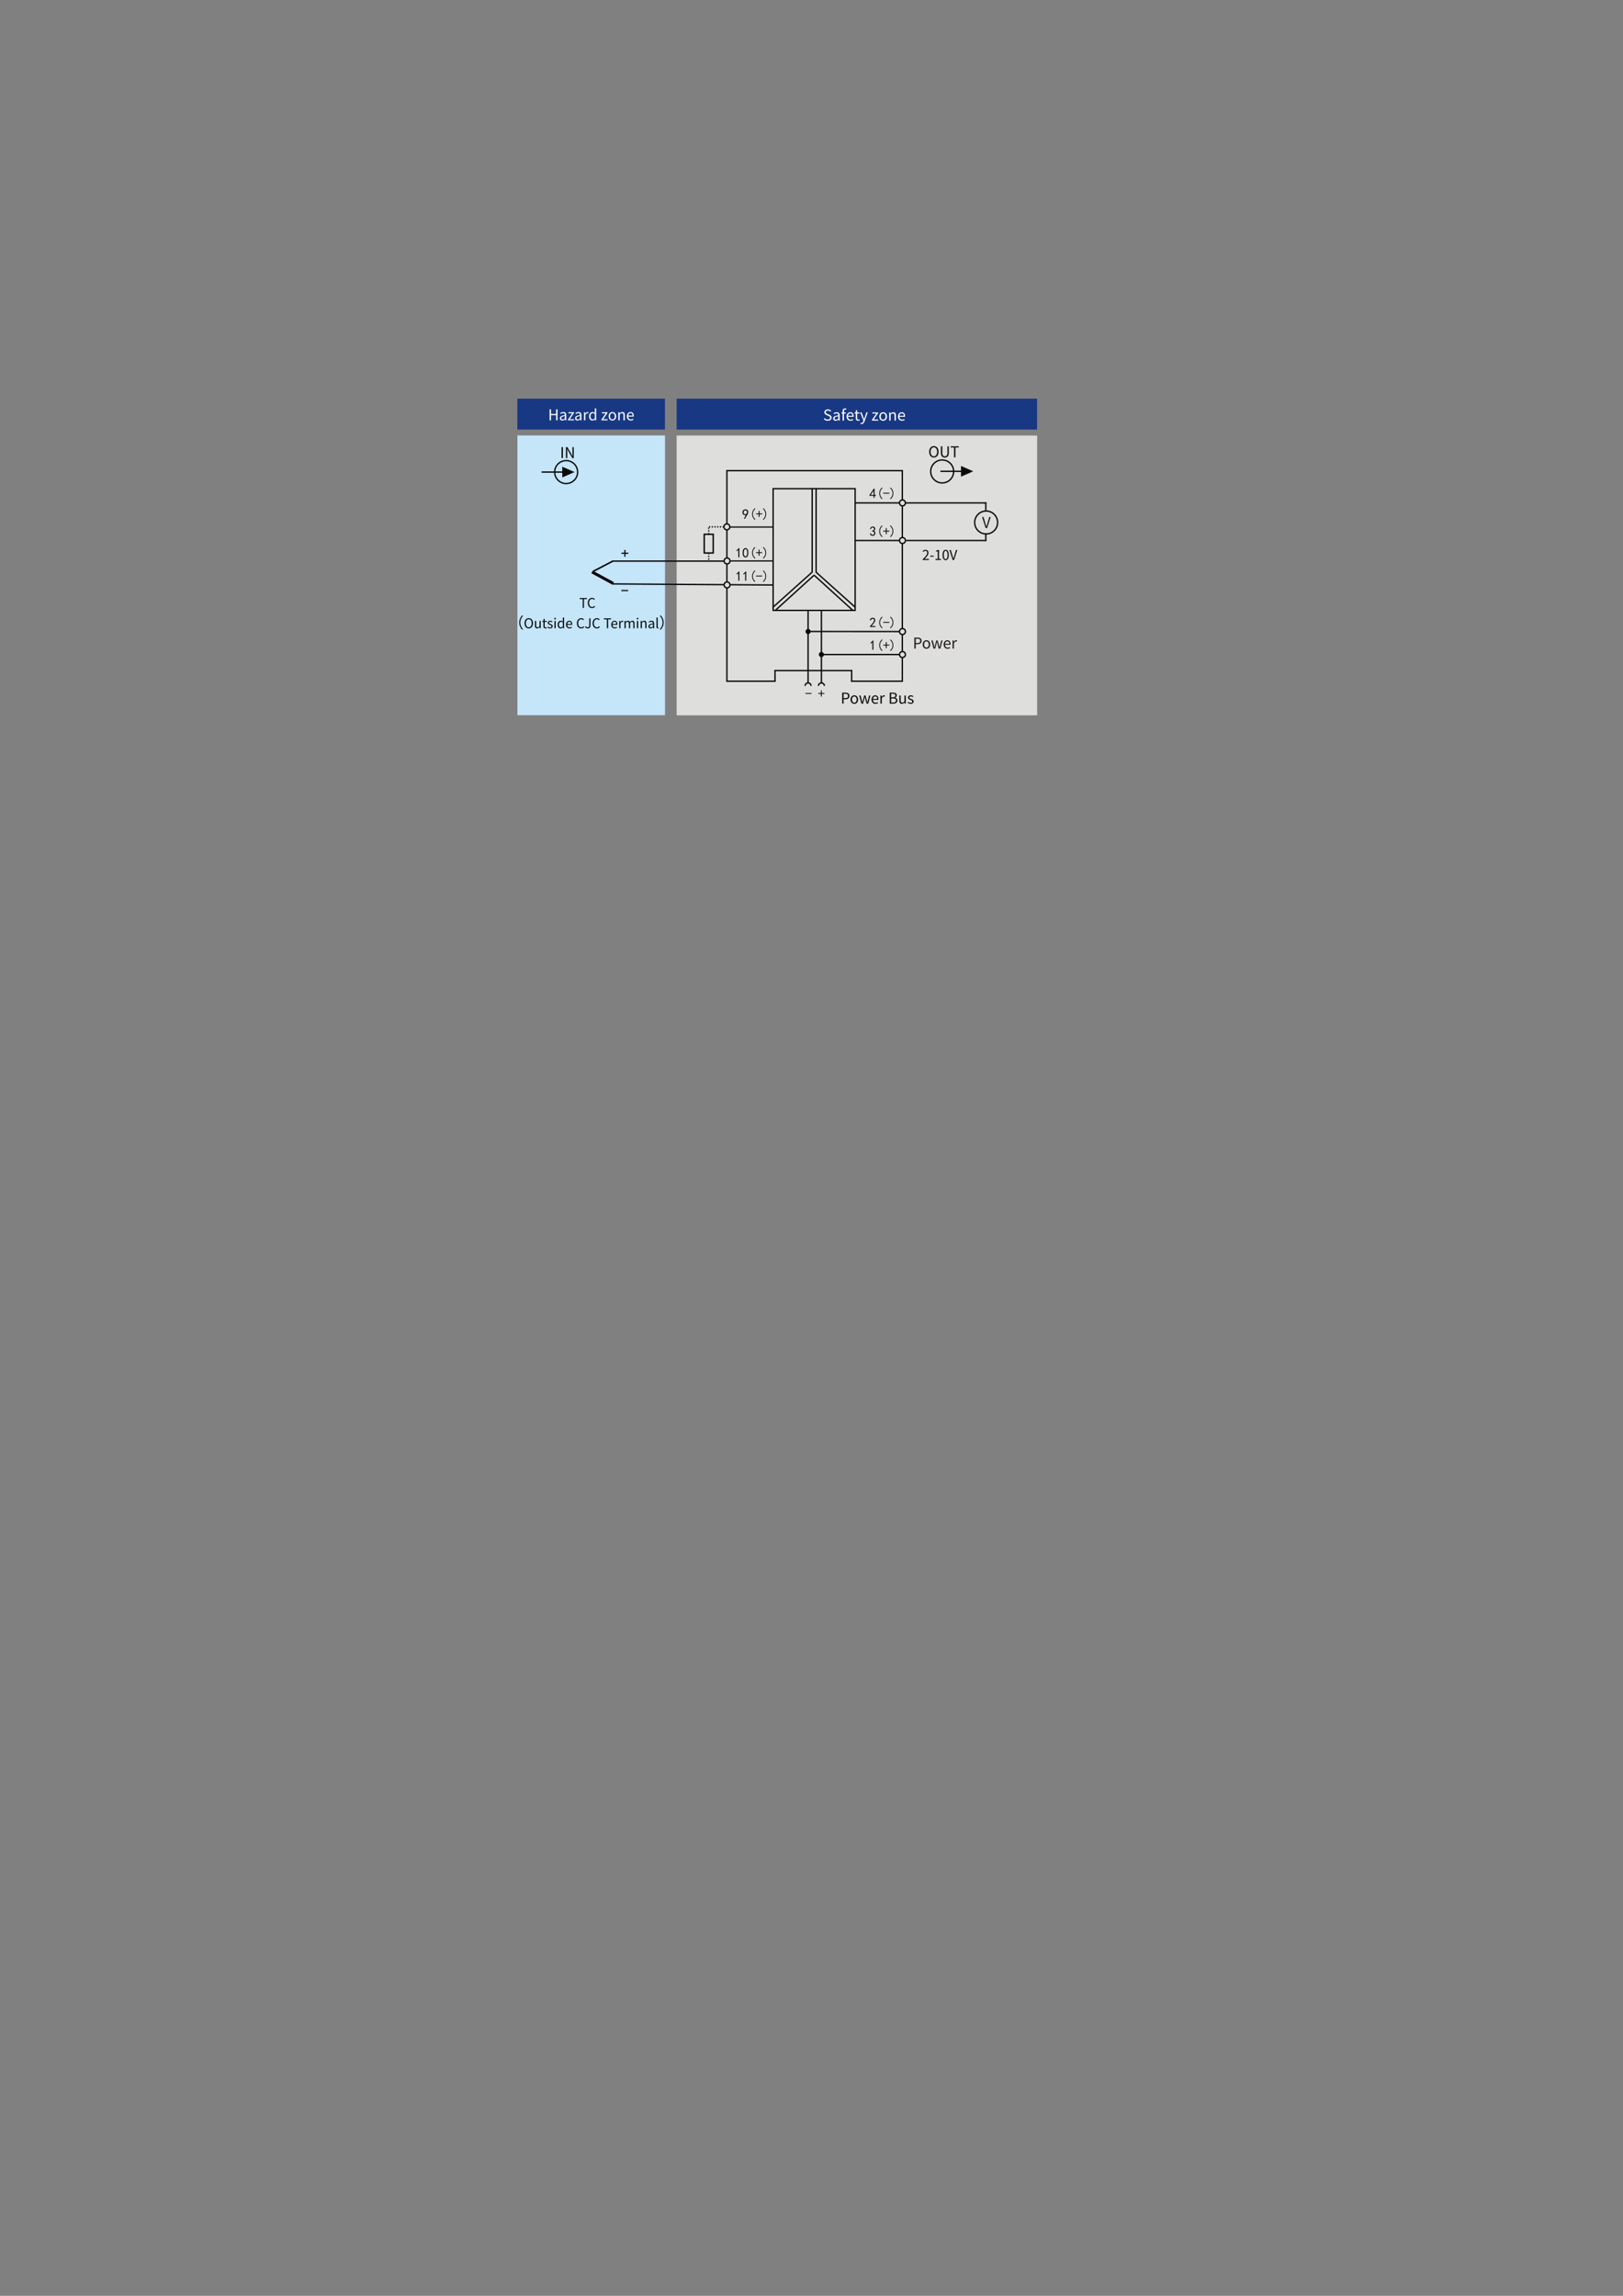 <?xml version="1.0" encoding="UTF-8"?>
<!DOCTYPE svg PUBLIC "-//W3C//DTD SVG 1.1//EN" "http://www.w3.org/Graphics/SVG/1.1/DTD/svg11.dtd">
<!-- Creator: CorelDRAW -->
<svg xmlns="http://www.w3.org/2000/svg" xml:space="preserve" width="100%" height="100%" style="shape-rendering:geometricPrecision; text-rendering:geometricPrecision; image-rendering:optimizeQuality; fill-rule:evenodd; clip-rule:evenodd"
viewBox="0 0 2.1e+006 2.97e+006"
 xmlns:xlink="http://www.w3.org/1999/xlink">
 <rect x="0" y="0" width="2.1e+006" height="2.97e+006" fill="#808080" stroke="none"/>
 <defs>
  <style type="text/css">
   <![CDATA[
    .str0 {stroke:#0A0B0C;stroke-width:13}
    .str2 {stroke:#0A0B0C;stroke-width:1760}
    .str3 {stroke:#0A0B0C;stroke-width:1760;stroke-linejoin:bevel}
    .str4 {stroke:#1F1A17;stroke-width:1760}
    .str6 {stroke:black;stroke-width:1760}
    .str1 {stroke:#0A0B0C;stroke-width:1764}
    .str5 {stroke:#0A0B0C;stroke-width:3542}
    .str7 {stroke:#1F1A17;stroke-width:1760;stroke-dasharray:1760 1760}
    .fil5 {fill:none}
    .fil4 {fill:#0A0B0C}
    .fil1 {fill:#183884}
    .fil0 {fill:#DEDEDD}
    .fil2 {fill:#C5E5F9}
    .fil3 {fill:#0A0B0C;fill-rule:nonzero}
    .fil6 {fill:#1F1A17;fill-rule:nonzero}
    .fil7 {fill:white;fill-rule:nonzero}
   ]]>
  </style>
 </defs>
 <g id="图层_x0020_1">
  <rect class="fil0" x="875492" y="563426" width="466445" height="361922"/>
  <rect class="fil1" x="875492" y="515719" width="466383" height="40000"/>
  <rect class="fil1" x="669403" y="515719" width="190980" height="40000"/>
  <rect class="fil2" x="669492" y="563314" width="190981" height="361920"/>
  <polygon class="fil3" points="726565,592623 728370,592623 728370,578401 726565,578401 "/>
  <path id="1" class="fil3" d="M732250 592623l1708 0 0 -7470c-4,-750 -30,-1497 -78,-2244 -49,-747 -94,-1481 -136,-2199l78 0 1533 2930 5180 8983 1843 0 0 -14222 -1707 0 0 7392c0,492 13,993 38,1504 26,508 55,1016 91,1520 36,504 71,999 103,1478l-97 0 -1513 -2930 -5180 -8964 -1863 0 0 14222z"/>
  <g>
   <path class="fil3" d="M748265 610702l-1760 0 0 0 -16 -723 -54 -709 -91 -698 -120 -687 -156 -677 -190 -663 -219 -649 -249 -634 -280 -615 -307 -604 -337 -587 -366 -564 -386 -548 -417 -530 -440 -505 -464 -488 -484 -461 -505 -440 -530 -412 -548 -390 -565 -367 -587 -336 -603 -307 -616 -281 -633 -249 -649 -219 -664 -190 -676 -156 -688 -120 -698 -91 -709 -54 -723 -16 0 -1760 805 22 799 62 788 97 776 142 760 176 746 210 731 247 715 283 700 315 677 349 657 378 641 407 616 438 592 468 573 494 546 523 520 544 494 573 465 592 442 616 406 640 379 657 349 678 314 699 283 716 247 731 210 745 176 761 142 775 97 788 62 799 22 805 0 0zm-15730 15730l0 -1760 0 0 723 -16 709 -54 698 -91 688 -120 676 -156 664 -190 649 -219 633 -249 616 -281 603 -307 587 -336 565 -367 548 -386 530 -417 505 -440 484 -463 464 -485 440 -505 417 -530 386 -548 366 -565 337 -587 307 -603 280 -616 249 -633 219 -649 190 -664 156 -676 120 -687 91 -698 54 -709 16 -723 1760 0 -22 805 -62 799 -97 788 -142 775 -176 760 -210 746 -247 731 -283 715 -314 700 -349 677 -379 657 -406 641 -442 616 -465 592 -494 573 -520 547 -546 519 -573 494 -592 465 -616 442 -641 407 -657 378 -677 349 -700 315 -715 283 -731 247 -746 210 -760 176 -776 142 -788 97 -799 62 -805 22 0 0zm-15730 -15730l1760 0 0 0 16 723 54 709 91 698 120 687 156 676 190 664 219 649 249 633 281 616 307 603 336 587 367 565 390 548 412 530 440 505 461 485 488 463 505 440 530 417 548 386 564 367 587 333 604 310 615 281 634 249 649 219 663 190 677 156 687 120 698 91 709 54 723 16 0 1760 -805 -22 -799 -62 -788 -97 -775 -142 -761 -176 -745 -210 -731 -247 -716 -283 -699 -315 -678 -346 -657 -381 -640 -407 -616 -442 -592 -465 -573 -494 -544 -519 -523 -547 -494 -573 -468 -592 -438 -616 -407 -641 -378 -657 -349 -677 -315 -700 -283 -715 -247 -731 -210 -746 -176 -760 -142 -775 -97 -788 -62 -799 -22 -805 0 0zm15730 -15730l0 1760 0 0 -723 16 -709 54 -698 91 -687 120 -677 156 -663 190 -649 219 -634 249 -615 281 -604 310 -587 333 -564 367 -548 390 -530 412 -505 440 -485 464 -464 485 -440 505 -412 530 -390 548 -367 564 -333 587 -310 604 -281 615 -249 634 -219 649 -190 663 -156 677 -120 687 -91 698 -54 709 -16 723 -1760 0 22 -805 62 -799 97 -788 142 -775 176 -761 210 -745 247 -731 283 -716 315 -699 346 -678 381 -657 407 -640 438 -616 468 -592 494 -573 520 -547 547 -520 573 -494 592 -468 616 -438 640 -407 657 -381 678 -346 699 -315 716 -283 731 -247 745 -210 761 -176 775 -142 788 -97 799 -62 805 -22 0 0z"/>
  </g>
  <polygon class="fil4 str0" points="743354,610702 735437,614167 727518,617631 727518,610702 727518,603772 735437,607237 "/>
  <line class="fil5 str1" x1="729019" y1="610703" x2="700866" y2= "610703" />
  <path class="fil3" d="M1.20832e+006 591875c896,-3 1714,-174 2454,-517 741,-343 1381,-834 1921,-1478 540,-647 957,-1423 1252,-2335 294,-912 443,-1940 446,-3081 -3,-1142 -152,-2167 -446,-3069 -295,-906 -712,-1675 -1252,-2309 -540,-634 -1180,-1119 -1921,-1452 -740,-333 -1558,-501 -2454,-504 -896,3 -1714,171 -2454,504 -741,333 -1381,818 -1921,1452 -540,634 -957,1403 -1251,2309 -295,902 -443,1927 -447,3069 4,1141 152,2169 447,3081 294,912 711,1688 1251,2335 540,644 1180,1135 1921,1478 740,343 1558,514 2454,517zm0 -1571c-643,-4 -1222,-139 -1740,-414 -520,-272 -963,-663 -1335,-1174 -372,-511 -657,-1125 -854,-1843 -197,-715 -297,-1520 -300,-2409 3,-1197 181,-2222 527,-3082 346,-857 837,-1520 1468,-1982 630,-459 1377,-695 2234,-699 854,4 1594,240 2228,699 631,462 1122,1125 1471,1982 350,860 528,1885 531,3082 -3,889 -104,1694 -304,2409 -201,718 -485,1332 -857,1843 -372,511 -818,902 -1336,1174 -517,275 -1096,410 -1733,414z"/>
  <path id="1" class="fil3" d="M1.22251e+006 591875c731,3 1406,-100 2027,-313 621,-214 1164,-560 1627,-1035 462,-476 821,-1106 1077,-1892 258,-786 388,-1749 391,-2891l0 -8343 -1727 0 0 8401c-3,854 -90,1572 -262,2154 -174,579 -414,1041 -721,1384 -310,346 -669,592 -1080,744 -411,149 -854,223 -1332,220 -463,3 -896,-71 -1294,-220 -397,-152 -747,-398 -1047,-744 -298,-343 -534,-805 -702,-1384 -168,-582 -252,-1300 -256,-2154l0 -8401 -1804 0 0 8343c3,1142 136,2105 391,2891 256,786 615,1416 1077,1892 459,475 999,821 1617,1035 618,213 1290,316 2018,313z"/>
  <polygon id="12" class="fil3" points="1.23442e+006,591623 1.23622e+006,591623 1.23622e+006,578915 1.24053e+006,578915 1.24053e+006,577401 1.23011e+006,577401 1.23011e+006,578915 1.23442e+006,578915 "/>
  <polygon class="fil4 str0" points="1.25929e+006,609702 1.25137e+006,613167 1.24345e+006,616631 1.24345e+006,609702 1.24345e+006,602772 1.25137e+006,606237 "/>
  <line class="fil5 str1" x1="1.24495e+006" y1="609703" x2="1.2168e+006" y2= "609703" />
  <g>
   <path class="fil3" d="M1.23481e+006 609893l-1760 0 0 0 -16 -723 -54 -709 -91 -698 -120 -687 -156 -677 -190 -663 -219 -649 -249 -634 -281 -615 -310 -604 -333 -587 -367 -564 -386 -548 -417 -530 -439 -505 -464 -485 -485 -464 -505 -440 -530 -412 -548 -390 -565 -367 -587 -336 -603 -307 -616 -281 -633 -249 -649 -219 -664 -190 -676 -156 -688 -120 -698 -91 -709 -54 -723 -16 0 -1760 805 22 799 62 788 97 776 142 760 176 746 210 731 247 715 283 700 315 677 349 657 378 641 407 616 438 592 468 573 494 547 520 520 547 493 573 465 592 442 616 407 640 381 657 346 678 315 699 283 716 247 731 210 745 176 761 142 775 97 788 62 799 22 805 0 0zm-15731 15730l0 -1760 0 0 723 -16 709 -54 698 -91 688 -120 676 -156 664 -190 649 -219 633 -249 616 -281 603 -307 587 -336 565 -367 548 -386 530 -417 505 -440 488 -463 461 -485 439 -505 417 -530 386 -548 367 -565 336 -587 307 -603 281 -616 249 -633 219 -649 190 -664 156 -676 120 -687 91 -698 54 -709 16 -723 1760 0 -22 805 -62 799 -97 788 -142 775 -176 760 -210 746 -247 731 -283 715 -315 700 -349 677 -378 657 -407 641 -442 616 -465 592 -493 573 -523 547 -544 519 -573 494 -592 465 -616 442 -641 407 -657 378 -677 349 -700 315 -715 283 -731 247 -746 210 -760 176 -776 142 -788 97 -799 62 -805 22 0 0zm-15729 -15730l1760 0 0 0 16 723 54 709 91 698 120 687 156 676 190 664 219 649 249 633 280 616 307 603 337 587 366 565 386 548 417 530 440 505 464 485 484 463 505 440 530 417 548 386 565 367 586 336 604 307 615 281 634 249 649 219 663 190 677 156 687 120 698 91 709 54 723 16 0 1760 -805 -22 -799 -62 -788 -97 -775 -142 -761 -176 -745 -210 -731 -247 -716 -283 -699 -315 -678 -349 -656 -378 -641 -407 -616 -442 -592 -465 -573 -494 -546 -519 -520 -547 -494 -573 -465 -592 -442 -616 -406 -641 -379 -657 -349 -677 -314 -700 -283 -715 -247 -731 -210 -746 -176 -760 -142 -775 -97 -788 -62 -799 -22 -805 0 0zm15729 -15730l0 1760 0 0 -723 16 -709 54 -698 91 -687 120 -677 156 -663 190 -649 219 -634 249 -615 281 -604 307 -586 336 -565 367 -548 390 -530 412 -505 440 -484 461 -464 488 -440 505 -417 530 -386 548 -366 564 -337 587 -307 604 -280 615 -249 634 -219 649 -190 663 -156 677 -120 687 -91 698 -54 709 -16 723 -1760 0 22 -805 62 -799 97 -788 142 -775 176 -761 210 -745 247 -731 283 -716 314 -699 349 -678 379 -657 406 -640 442 -616 465 -592 494 -573 520 -544 546 -523 573 -494 592 -468 616 -438 641 -407 656 -378 678 -349 699 -315 716 -283 731 -247 745 -210 761 -176 775 -142 788 -97 799 -62 805 -22 0 0z"/>
  </g>
  <rect class="fil5 str1" x="1.00037e+006" y="632185" width="106094" height="157452"/>
  <polyline class="fil5 str1" points="1.00367e+006,881259 940515,881259 940515,608866 1.16751e+006,608866 1.16751e+006,881259 1.10105e+006,881259 "/>
  <line class="fil5 str1" x1="1.05086e+006" y1="740406" x2="1.05086e+006" y2= "631543" />
  <line class="fil5 str1" x1="1.05598e+006" y1="740406" x2="1.05598e+006" y2= "631543" />
  <line class="fil5 str1" x1="1.10682e+006" y1="785771" x2="1.05569e+006" y2= "740019" />
  <line class="fil5 str1" x1="1.10328e+006" y1="789460" x2="1.05333e+006" y2= "744046" />
  <line class="fil5 str1" x1="999881" y1="785771" x2="1.05101e+006" y2= "740019" />
  <line class="fil5 str1" x1="1.00342e+006" y1="789460" x2="1.05338e+006" y2= "744046" />
  <line class="fil5 str1" x1="1.04556e+006" y1="816909" x2="1.16664e+006" y2= "817034" />
  <line class="fil5 str1" x1="1.06288e+006" y1="846754" x2="1.16691e+006" y2= "846754" />
  <line class="fil5 str1" x1="1.06283e+006" y1="883320" x2="1.06283e+006" y2= "790102" />
  <line class="fil5 str1" x1="1.04559e+006" y1="883320" x2="1.04559e+006" y2= "789484" />
  <path class="fil0 str2" d="M1.16385e+006 846755c0,2116 1727,3842 3845,3842 2118,0 3845,-1726 3845,-3842 0,-2117 -1727,-3843 -3845,-3843 -2118,0 -3845,1726 -3845,3843 0,0 0,0 0,0z"/>
  <path class="fil0 str2" d="M1.16385e+006 817035c0,2116 1727,3842 3845,3842 2118,0 3845,-1726 3845,-3842 0,-2117 -1727,-3843 -3845,-3843 -2118,0 -3845,1726 -3845,3843 0,0 0,0 0,0z"/>
  <path class="fil3" d="M1.12869e+006 831017c-599,596 -1354,1170 -2273,1722l0 -1308c1148,-782 2089,-1702 2823,-2758l826 0 0 11852 -1376 0 0 -9508z"/>
  <path id="1" class="fil3" d="M1.14184e+006 841489l-758 759c-1146,-1103 -2007,-2250 -2582,-3446 -574,-1194 -861,-2550 -861,-4064 0,-1516 287,-2871 861,-4065 575,-1194 1436,-2367 2582,-3517l758 759c-1055,1011 -1848,2058 -2377,3137 -526,1079 -791,2308 -791,3686 0,1377 265,2605 791,3688 529,1079 1322,2099 2377,3063z"/>
  <polygon id="12" class="fil3" points="1.15072e+006,835083 1.14734e+006,835083 1.14734e+006,838457 1.14618e+006,838457 1.14618e+006,835083 1.1428e+006,835083 1.1428e+006,833980 1.14618e+006,833980 1.14618e+006,830602 1.14734e+006,830602 1.14734e+006,833980 1.15072e+006,833980 "/>
  <path id="123" class="fil3" d="M1.15588e+006 834738c0,1514 -285,2870 -861,4064 -572,1196 -1433,2343 -2582,3446l-755 -759c1055,-964 1848,-1984 2374,-3063 529,-1083 793,-2311 793,-3688 0,-1378 -264,-2607 -793,-3686 -526,-1079 -1319,-2126 -2374,-3137l755 -759c1149,1150 2010,2323 2582,3517 576,1194 861,2549 861,4065z"/>
  <path class="fil3" d="M1.12568e+006 810852c47,-691 367,-1311 963,-1861 599,-552 1355,-1414 2274,-2585 916,-1173 1513,-2078 1789,-2722 276,-644 379,-1193 311,-1652 -70,-462 -287,-840 -655,-1138 -367,-299 -793,-426 -1275,-379 -482,47 -939,230 -1374,550 -438,324 -770,806 -1000,1450l-1306 -209c367,-1056 837,-1826 1409,-2308 573,-482 1252,-747 2031,-791 461,-47 873,-35 1240,32 367,70 746,232 1136,482 391,253 711,632 964,1138 253,506 343,1114 276,1826 -70,712 -426,1563 -1067,2548 -643,989 -1883,2541 -3719,4652l4956 0 0 1241 -6953 0 0 -274z"/>
  <path id="1" class="fil3" d="M1.14186e+006 812090l-758 759c-1146,-1103 -2007,-2250 -2582,-3446 -574,-1194 -861,-2550 -861,-4064 0,-1516 287,-2871 861,-4065 575,-1194 1436,-2367 2582,-3517l758 759c-1055,1011 -1848,2058 -2377,3137 -526,1079 -791,2308 -791,3686 0,1377 265,2605 791,3688 529,1079 1322,2099 2377,3063z"/>
  <polygon id="12" class="fil3" points="1.15068e+006,805684 1.14283e+006,805684 1.14283e+006,804581 1.15068e+006,804581 "/>
  <path id="123" class="fil3" d="M1.15591e+006 805339c0,1514 -285,2870 -861,4064 -572,1196 -1433,2343 -2582,3446l-755 -759c1055,-964 1848,-1984 2374,-3063 529,-1083 793,-2311 793,-3688 0,-1378 -264,-2607 -793,-3686 -526,-1079 -1319,-2126 -2374,-3137l755 -759c1149,1150 2010,2323 2582,3517 576,1194 861,2549 861,4065z"/>
  <path class="fil4 str3" d="M1.06283e+006 844278c-1366,0 -2475,1108 -2475,2476 0,1366 1109,2475 2475,2475 1368,0 2476,-1109 2476,-2475 0,-1368 -1108,-2476 -2476,-2476z"/>
  <path class="fil4 str3" d="M1.04559e+006 814496c-1367,0 -2476,1108 -2476,2475 0,1367 1109,2476 2476,2476 1367,0 2475,-1109 2475,-2476 0,-1367 -1108,-2475 -2475,-2475z"/>
  <line class="fil5 str2" x1="1.0028e+006" y1="867043" x2="1.0028e+006" y2= "881785" />
  <line class="fil5 str2" x1="1.10196e+006" y1="867262" x2="1.10196e+006" y2= "881847" />
  <line class="fil5 str2" x1="1.00188e+006" y1="867504" x2="1.10276e+006" y2= "867504" />
  <polygon class="fil3" points="1.05002e+006,897667 1.04217e+006,897667 1.04217e+006,896564 1.05002e+006,896564 "/>
  <polygon class="fil3" points="1.06669e+006,897667 1.06331e+006,897667 1.06331e+006,901041 1.06214e+006,901041 1.06214e+006,897667 1.05877e+006,897667 1.05877e+006,896564 1.06214e+006,896564 1.06214e+006,893186 1.06331e+006,893186 1.06331e+006,896564 1.06669e+006,896564 "/>
  <path class="fil5 str2" d="M1.04177e+006 887248c0,-2104 1707,-3811 3811,-3811 2104,0 3812,1707 3812,3811"/>
  <path class="fil5 str2" d="M1.05902e+006 887248c0,-2104 1707,-3811 3811,-3811 2104,0 3812,1707 3812,3811"/>
  <path class="fil3" d="M955334 741692c-599,596 -1354,1170 -2273,1722l0 -1308c1148,-782 2089,-1702 2823,-2758l826 0 0 11852 -1376 0 0 -9508z"/>
  <path id="1" class="fil3" d="M964148 741692c-599,596 -1354,1170 -2273,1722l0 -1308c1148,-782 2089,-1702 2823,-2758l826 0 0 11852 -1376 0 0 -9508z"/>
  <path id="12" class="fil3" d="M977298 752164l-758 759c-1146,-1103 -2007,-2250 -2582,-3446 -574,-1194 -861,-2550 -861,-4064 0,-1516 287,-2871 861,-4065 575,-1194 1436,-2367 2582,-3517l758 759c-1055,1011 -1848,2058 -2377,3137 -526,1079 -791,2308 -791,3686 0,1377 265,2605 791,3688 529,1079 1322,2099 2377,3063z"/>
  <polygon id="123" class="fil3" points="986112,745758 978262,745758 978262,744655 986112,744655 "/>
  <path id="1234" class="fil3" d="M991343 745413c0,1514 -285,2870 -861,4064 -572,1196 -1433,2343 -2582,3446l-755 -759c1055,-964 1848,-1984 2374,-3063 529,-1083 793,-2311 793,-3688 0,-1378 -264,-2607 -793,-3686 -526,-1079 -1319,-2126 -2374,-3137l755 -759c1149,1150 2010,2323 2582,3517 576,1194 861,2549 861,4065z"/>
  <line class="fil5 str1" x1="999655" y1="756789" x2="792248" y2= "755391" />
  <path class="fil0 str2" d="M944593 756702c0,2116 -1727,3842 -3845,3842 -2118,0 -3845,-1726 -3845,-3842 0,-2117 1727,-3843 3845,-3843 2118,0 3845,1726 3845,3843 0,0 0,0 0,0z"/>
  <line class="fil5 str1" x1="939717" y1="725894" x2="792351" y2= "725894" />
  <path class="fil3" d="M675657 814589l1163 -601c-746,-770 -1390,-1600 -1925,-2497 -537,-895 -950,-1855 -1241,-2878 -292,-1022 -437,-2108 -440,-3259 3,-1152 148,-2238 440,-3260 291,-1025 704,-1982 1241,-2878 535,-896 1179,-1727 1925,-2496l-1163 -602c-779,789 -1457,1656 -2033,2607 -578,947 -1024,1972 -1340,3078 -321,1106 -479,2290 -486,3551 7,1261 165,2445 486,3550 316,1106 762,2132 1340,3080 576,947 1254,1817 2033,2605z"/>
  <path id="1" class="fil3" d="M854858 796118l-1163 602c746,769 1390,1600 1925,2496 537,896 950,1853 1242,2878 291,1022 436,2108 439,3260 -3,1151 -148,2237 -439,3259 -292,1023 -705,1983 -1242,2878 -535,897 -1179,1727 -1925,2497l1163 601c779,-788 1457,-1658 2036,-2605 575,-948 1021,-1974 1338,-3080 320,-1105 482,-2289 485,-3550 -3,-1261 -165,-2445 -485,-3551 -317,-1106 -763,-2131 -1338,-3078 -579,-951 -1257,-1818 -2036,-2607z"/>
  <polygon id="12" class="fil3" points="753948,786424 755571,786424 755571,774986 759446,774986 759446,773624 750075,773624 750075,774986 753948,774986 "/>
  <path id="123" class="fil3" d="M766093 786651c826,-3 1562,-163 2205,-477 645,-318 1219,-768 1722,-1357l-890 -1013c-407,449 -850,802 -1332,1051 -483,250 -1026,378 -1635,381 -613,-3 -1163,-125 -1651,-366 -489,-242 -908,-594 -1254,-1050 -346,-458 -610,-1008 -794,-1657 -186,-645 -277,-1374 -279,-2182 2,-802 98,-1523 288,-2160 192,-638 463,-1182 817,-1632 355,-452 779,-795 1274,-1034 491,-239 1044,-358 1651,-361 367,0 707,55 1021,157 315,105 603,248 868,431 267,180 508,393 729,634l873 -1048c-244,-279 -541,-538 -890,-777 -349,-238 -742,-433 -1181,-582 -439,-148 -919,-227 -1437,-230 -814,3 -1567,155 -2257,457 -686,303 -1285,743 -1794,1319 -512,573 -908,1272 -1189,2092 -282,821 -425,1750 -431,2786 6,1041 145,1970 425,2788 275,817 666,1511 1169,2078 500,570 1087,1004 1762,1301 675,299 1414,448 2210,451z"/>
  <path id="1234" class="fil3" d="M684186 812954c806,-3 1541,-157 2207,-466 667,-308 1243,-751 1728,-1330 485,-581 861,-1280 1126,-2101 264,-821 398,-1746 401,-2773 -3,-1027 -137,-1951 -401,-2763 -265,-814 -641,-1507 -1126,-2077 -485,-571 -1061,-1008 -1728,-1308 -666,-299 -1401,-451 -2207,-454 -805,3 -1542,155 -2207,454 -666,300 -1242,737 -1728,1308 -486,570 -861,1263 -1125,2077 -265,812 -399,1736 -402,2763 3,1027 137,1952 402,2773 264,821 639,1520 1125,2101 486,579 1062,1022 1728,1330 665,309 1402,463 2207,466zm0 -1415c-578,-3 -1100,-125 -1565,-372 -469,-244 -867,-597 -1200,-1056 -335,-460 -592,-1013 -768,-1660 -178,-642 -269,-1367 -271,-2167 2,-1078 163,-2000 474,-2774 311,-772 753,-1368 1320,-1785 568,-412 1240,-625 2010,-628 767,3 1434,216 2003,628 568,417 1010,1013 1324,1785 315,774 474,1696 477,2774 -3,800 -94,1525 -274,2167 -180,647 -436,1200 -770,1660 -335,459 -736,812 -1202,1056 -464,247 -985,369 -1558,372z"/>
  <path id="12345" class="fil3" d="M695022 812954c434,-3 835,-73 1199,-215 363,-140 706,-338 1024,-594 316,-256 625,-556 918,-902l53 0 122 1484 1326 0 0 -9482 -1588 0 0 6723c-299,378 -581,684 -852,920 -267,239 -538,412 -815,524 -276,110 -576,162 -898,162 -419,4 -756,-84 -1020,-258 -262,-175 -454,-449 -576,-821 -126,-370 -183,-850 -183,-1436l0 -5814 -1589 0 0 6007c-3,1208 227,2127 695,2753 466,629 1196,946 2184,949z"/>
  <path id="123456" class="fil3" d="M705842 812954c291,-3 584,-40 884,-110 300,-68 588,-149 861,-239l-314 -1188c-163,65 -340,119 -535,169 -195,46 -375,72 -547,76 -363,0 -654,-73 -869,-215 -215,-143 -367,-350 -460,-624 -92,-273 -139,-604 -136,-995l0 -5291 2564 0 0 -1292 -2564 0 0 -2655 -1326 0 -192 2655 -1484 87 0 1205 1414 0 0 5256c-3,637 78,1194 253,1665 171,471 454,838 852,1100 396,260 928,393 1599,396z"/>
  <path id="1234567" class="fil3" d="M711723 812954c557,-3 1052,-79 1482,-224 428,-146 789,-347 1082,-606 295,-258 515,-555 663,-892 152,-341 227,-702 227,-1090 -3,-445 -90,-823 -258,-1135 -169,-311 -393,-570 -672,-783 -283,-211 -590,-393 -931,-543 -340,-152 -687,-292 -1036,-419 -267,-100 -526,-199 -775,-300 -248,-100 -472,-210 -670,-332 -198,-123 -355,-266 -471,-428 -116,-163 -175,-358 -177,-582 0,-248 61,-475 183,-678 125,-207 314,-370 570,-495 253,-123 579,-186 975,-189 424,3 810,82 1162,236 353,151 690,352 1018,602l768 -1030c-250,-196 -529,-373 -838,-533 -307,-160 -639,-288 -994,-384 -355,-96 -727,-145 -1116,-149 -515,4 -975,73 -1379,210 -405,136 -745,326 -1024,571 -283,244 -494,529 -639,856 -147,323 -222,674 -222,1053 6,398 91,744 257,1036 165,293 386,544 659,754 276,210 579,390 910,544 332,151 667,288 1001,407 264,99 523,204 779,314 257,114 489,236 695,376 209,139 375,296 497,480 126,181 190,391 192,629 0,277 -66,527 -202,751 -138,221 -344,398 -620,529 -279,134 -626,201 -1044,204 -375,0 -727,-49 -1050,-143 -323,-93 -632,-224 -920,-390 -288,-166 -567,-360 -840,-585l-785 1048c305,253 646,477 1023,673 379,197 780,352 1204,466 428,110 864,168 1316,171z"/>
  <path id="12345678" class="fil3" d="M717412 812727l1588 0 0 -9482 -1588 0 0 9482zm802 -11438c212,-2 399,-46 564,-137 166,-87 294,-209 390,-363 96,-155 143,-332 146,-531 -3,-215 -50,-401 -146,-555 -96,-151 -224,-271 -390,-352 -165,-82 -352,-122 -564,-122 -212,0 -399,40 -565,122 -165,81 -293,201 -389,352 -96,154 -142,340 -145,555 3,199 49,376 145,531 96,154 224,276 389,363 166,91 353,135 565,137z"/>
  <path id="123456789" class="fil3" d="M725437 812954c379,-3 742,-64 1085,-187 344,-119 667,-281 966,-482 303,-204 579,-428 829,-676l35 0 157 1118 1291 0 0 -13900 -1588 0 0 3649 87 1642c-276,-232 -546,-433 -817,-599 -267,-166 -549,-295 -849,-384 -299,-88 -634,-135 -1004,-135 -543,4 -1063,119 -1552,350 -492,230 -928,562 -1309,995 -382,433 -684,957 -902,1572 -220,613 -332,1306 -337,2078 5,1056 166,1953 485,2689 320,739 772,1301 1356,1688 582,384 1274,579 2067,582zm349 -1327c-558,-4 -1035,-149 -1421,-437 -391,-290 -687,-707 -890,-1251 -201,-541 -306,-1196 -306,-1961 3,-545 72,-1037 212,-1483 140,-445 332,-826 583,-1146 249,-320 537,-567 869,-742 331,-171 689,-259 1075,-262 391,-3 771,73 1147,230 372,154 759,411 1157,766l0 4976c-389,437 -782,766 -1180,983 -396,219 -812,327 -1246,327z"/>
  <path id="12345678910" class="fil3" d="M736849 812954c431,-3 833,-47 1202,-134 372,-88 718,-203 1041,-350 320,-148 620,-311 899,-494l-576 -1048c-346,239 -712,423 -1102,554 -387,131 -811,194 -1272,197 -602,-3 -1131,-140 -1590,-410 -457,-271 -820,-652 -1087,-1146 -271,-496 -426,-1083 -463,-1761l6387 0c17,-117 34,-251 49,-408 12,-157 20,-323 20,-500 -3,-908 -148,-1694 -441,-2358 -295,-664 -719,-1179 -1280,-1542 -562,-365 -1242,-548 -2048,-554 -442,0 -872,76 -1288,224 -419,149 -805,365 -1166,650 -362,282 -678,628 -948,1035 -274,405 -486,868 -641,1386 -150,518 -229,1082 -232,1700 3,783 122,1481 355,2093 232,613 558,1132 971,1559 413,425 896,748 1442,972 548,222 1138,332 1768,335zm-2965 -5727c49,-470 157,-885 316,-1249 164,-367 367,-676 611,-929 247,-253 523,-445 829,-576 305,-131 628,-198 965,-198 498,0 920,114 1272,338 349,224 620,556 803,995 185,437 281,978 281,1619l-5077 0z"/>
  <path id="1234567891011" class="fil3" d="M752012 812954c826,-3 1562,-163 2205,-477 645,-318 1219,-768 1722,-1357l-890 -1013c-407,449 -850,802 -1332,1051 -483,250 -1026,378 -1635,381 -613,-3 -1163,-125 -1651,-366 -489,-242 -908,-594 -1254,-1050 -346,-458 -610,-1008 -794,-1657 -186,-645 -277,-1374 -279,-2182 2,-802 98,-1523 288,-2160 192,-638 463,-1182 817,-1632 355,-452 779,-795 1274,-1034 491,-239 1044,-358 1651,-361 367,0 707,55 1021,157 315,105 603,248 868,431 267,180 508,393 729,634l873 -1048c-244,-279 -541,-538 -890,-777 -349,-238 -742,-433 -1181,-582 -439,-148 -919,-227 -1437,-230 -814,3 -1567,155 -2257,457 -686,303 -1285,743 -1794,1319 -512,573 -908,1272 -1189,2092 -282,821 -425,1750 -431,2786 6,1041 145,1970 425,2788 275,817 666,1511 1169,2078 500,570 1087,1004 1762,1301 675,299 1414,448 2210,451z"/>
  <path id="123456789101112" class="fil3" d="M760511 812954c622,-3 1157,-108 1599,-311 445,-207 808,-492 1091,-856 279,-361 489,-782 619,-1263 134,-480 198,-998 198,-1552l0 -9045 -1606 0 0 8888c0,644 -75,1168 -227,1570 -150,401 -380,692 -686,878 -305,186 -686,280 -1145,276 -460,4 -873,-108 -1239,-334 -364,-230 -689,-593 -977,-1098l-1152 821c375,667 852,1167 1436,1511 582,340 1280,512 2089,515z"/>
  <path id="12345678910111213" class="fil3" d="M772306 812954c826,-3 1562,-163 2205,-477 645,-318 1219,-768 1722,-1357l-890 -1013c-407,449 -850,802 -1332,1051 -483,250 -1026,378 -1635,381 -613,-3 -1163,-125 -1651,-366 -489,-242 -908,-594 -1254,-1050 -346,-458 -610,-1008 -794,-1657 -186,-645 -277,-1374 -279,-2182 2,-802 98,-1523 288,-2160 192,-638 463,-1182 817,-1632 355,-452 779,-795 1274,-1034 491,-239 1044,-358 1651,-361 367,0 707,55 1021,157 315,105 603,248 868,431 267,180 508,393 729,634l873 -1048c-244,-279 -541,-538 -890,-777 -349,-238 -742,-433 -1181,-582 -439,-148 -919,-227 -1437,-230 -814,3 -1567,155 -2257,457 -686,303 -1285,743 -1794,1319 -512,573 -908,1272 -1189,2092 -282,821 -425,1750 -431,2786 6,1041 145,1970 425,2788 275,817 666,1511 1169,2078 500,570 1087,1004 1762,1301 675,299 1414,448 2210,451z"/>
  <polygon id="1234567891011121314" class="fil3" points="785185,812727 786808,812727 786808,801289 790683,801289 790683,799927 781312,799927 781312,801289 785185,801289 "/>
  <path id="123456789101112131415" class="fil3" d="M795358 812954c431,-3 833,-47 1202,-134 372,-88 718,-203 1041,-350 320,-148 620,-311 899,-494l-576 -1048c-346,239 -712,423 -1102,554 -387,131 -811,194 -1272,197 -602,-3 -1131,-140 -1590,-410 -457,-271 -820,-652 -1087,-1146 -271,-496 -426,-1083 -463,-1761l6387 0c17,-117 34,-251 49,-408 12,-157 20,-323 20,-500 -3,-908 -148,-1694 -441,-2358 -295,-664 -719,-1179 -1280,-1542 -562,-365 -1242,-548 -2048,-554 -442,0 -872,76 -1288,224 -419,149 -805,365 -1166,650 -362,282 -678,628 -948,1035 -274,405 -486,868 -641,1386 -150,518 -229,1082 -232,1700 3,783 122,1481 355,2093 232,613 558,1132 971,1559 413,425 896,748 1442,972 548,222 1138,332 1768,335zm-2965 -5727c49,-470 157,-885 316,-1249 164,-367 367,-676 611,-929 247,-253 523,-445 829,-576 305,-131 628,-198 965,-198 498,0 920,114 1272,338 349,224 620,556 803,995 185,437 281,978 281,1619l-5077 0z"/>
  <path id="12345678910111213141516" class="fil3" d="M801205 812727l1588 0 0 -6094c211,-539 453,-969 724,-1289 270,-321 549,-550 837,-690 288,-140 565,-207 829,-204 125,0 238,3 340,14 102,9 198,24 291,47 93,23 189,56 294,96l296 -1397c-145,-79 -299,-131 -459,-163 -163,-32 -346,-47 -553,-47 -355,4 -698,84 -1023,245 -326,160 -628,387 -908,681 -282,294 -535,643 -756,1048l-52 0 -140 -1729 -1308 0 0 9482z"/>
  <path id="1234567891011121314151617" class="fil3" d="M807976 812727l1588 0 0 -6880c436,-489 855,-852 1253,-1091 401,-240 779,-358 1137,-358 401,-4 733,84 992,258 262,178 454,452 582,824 127,376 188,856 188,1450l0 5797 1588 0 0 -6880c442,-489 861,-852 1254,-1091 392,-240 773,-358 1137,-358 402,-4 733,84 992,258 262,178 454,452 581,824 129,376 189,856 189,1450l0 5797 1588 0 0 -6007c3,-1217 -232,-2139 -707,-2771 -473,-629 -1197,-945 -2172,-949 -383,4 -750,82 -1106,233 -351,155 -694,367 -1028,637 -335,274 -663,589 -989,947 -126,-376 -303,-699 -527,-970 -227,-270 -509,-477 -855,-625 -343,-146 -753,-218 -1236,-222 -378,4 -742,76 -1088,219 -343,143 -672,337 -982,581 -311,243 -606,519 -879,825l-52 0 -140 -1380 -1308 0 0 9482z"/>
  <path id="123456789101112131415161718" class="fil3" d="M824134 812727l1588 0 0 -9482 -1588 0 0 9482zm802 -11438c212,-2 399,-46 564,-137 166,-87 294,-209 390,-363 96,-155 143,-332 146,-531 -3,-215 -50,-401 -146,-555 -96,-151 -224,-271 -390,-352 -165,-82 -352,-122 -564,-122 -212,0 -399,40 -565,122 -165,81 -293,201 -389,352 -96,154 -142,340 -145,555 3,199 49,376 145,531 96,154 224,276 389,363 166,91 353,135 565,137z"/>
  <path id="12345678910111213141516171819" class="fil3" d="M828932 812727l1588 0 0 -6880c316,-321 611,-588 883,-803 274,-215 547,-376 820,-484 276,-110 573,-162 896,-162 419,-4 759,84 1024,258 267,178 463,452 587,824 125,376 190,856 187,1450l0 5797 1588 0 0 -6007c3,-1217 -230,-2139 -702,-2771 -473,-629 -1204,-945 -2195,-949 -428,4 -826,76 -1196,219 -369,143 -715,335 -1040,576 -327,241 -641,512 -940,812l-52 0 -140 -1362 -1308 0 0 9482z"/>
  <path id="1234567891011121314151617181920" class="fil3" d="M841775 812954c389,-3 767,-64 1131,-187 367,-122 716,-285 1053,-489 335,-203 654,-433 956,-686l53 0 139 1135 1309 0 0 -5832c4,-786 -110,-1467 -337,-2049 -230,-583 -584,-1034 -1068,-1357 -485,-319 -1110,-483 -1876,-489 -380,4 -747,41 -1101,117 -353,72 -690,172 -1007,294 -320,122 -613,256 -887,398 -274,146 -520,288 -738,431l628 1101c250,-172 526,-336 826,-489 300,-152 619,-277 959,-376 337,-96 692,-145 1058,-148 388,3 707,70 960,200 257,131 454,312 600,536 145,227 250,480 308,766 61,284 90,581 87,890 -1340,149 -2443,369 -3304,664 -857,290 -1494,675 -1908,1146 -412,472 -619,1051 -616,1734 6,571 128,1057 367,1459 237,398 567,704 982,913 416,210 891,315 1426,318zm454 -1275c-318,0 -602,-49 -853,-154 -253,-102 -451,-265 -599,-489 -145,-224 -221,-515 -224,-876 -3,-306 70,-585 219,-835 148,-250 389,-477 721,-676 331,-198 773,-372 1319,-517 550,-146 1222,-268 2016,-364l0 2654c-305,274 -599,504 -878,690 -282,186 -562,328 -841,424 -281,94 -576,143 -880,143z"/>
  <path id="123456789101112131415161718192021" class="fil3" d="M851111 812954c206,0 386,-12 534,-38 149,-23 280,-58 391,-102l-227 -1222c-85,17 -152,26 -198,31 -50,4 -93,4 -134,4 -125,3 -233,-49 -320,-157 -84,-109 -131,-282 -133,-524l0 -12119 -1588 0 0 12014c-4,675 127,1196 392,1560 267,364 695,550 1283,553z"/>
  <line class="fil5 str1" x1="1.10652e+006" y1="650610" x2="1.16692e+006" y2= "650610" />
  <line class="fil5 str1" x1="1.10647e+006" y1="699240" x2="1.16815e+006" y2= "699240" />
  <path class="fil0 str2" d="M1.16385e+006 650610c0,2117 1727,3843 3845,3843 2118,0 3845,-1726 3845,-3843 0,-2116 -1727,-3842 -3845,-3842 -2118,0 -3845,1726 -3845,3842 0,0 0,0 0,0z"/>
  <path class="fil0 str2" d="M1.16385e+006 699240c0,2117 1727,3843 3845,3843 2118,0 3845,-1726 3845,-3843 0,-2116 -1727,-3842 -3845,-3842 -2118,0 -3845,1726 -3845,3842 0,0 0,0 0,0z"/>
  <path class="fil3" d="M1.13036e+006 641399l-5303 0 0 -1173 5579 -8062 1032 0 0 8062 1653 0 0 1173 -1653 0 0 2617 -1308 0 0 -2617zm0 -1173l0 -5442 -3854 5442 3854 0z"/>
  <path id="1" class="fil3" d="M1.14186e+006 644980l-758 759c-1146,-1103 -2007,-2250 -2582,-3446 -574,-1194 -861,-2550 -861,-4064 0,-1516 287,-2871 861,-4065 575,-1194 1436,-2367 2582,-3517l758 759c-1055,1011 -1848,2058 -2377,3137 -526,1079 -791,2308 -791,3686 0,1377 265,2605 791,3688 529,1079 1322,2099 2377,3063z"/>
  <polygon id="12" class="fil3" points="1.15068e+006,638574 1.14283e+006,638574 1.14283e+006,637471 1.15068e+006,637471 "/>
  <path id="123" class="fil3" d="M1.15591e+006 638229c0,1514 -285,2870 -861,4064 -572,1196 -1433,2343 -2582,3446l-755 -759c1055,-964 1848,-1984 2374,-3063 529,-1083 793,-2311 793,-3688 0,-1378 -264,-2607 -793,-3686 -526,-1079 -1319,-2126 -2374,-3137l755 -759c1149,1150 2010,2323 2582,3517 576,1194 861,2549 861,4065z"/>
  <path class="fil3" d="M1.12552e+006 690090l1240 -208c186,596 482,1089 896,1481 415,391 928,574 1549,553 619,-24 1113,-277 1480,-759 367,-482 529,-1035 482,-1655 -44,-621 -285,-1103 -722,-1446 -435,-344 -1138,-586 -2101,-724l0 -896c963,-92 1666,-345 2101,-756 437,-415 631,-955 584,-1620 -45,-668 -344,-1150 -893,-1446 -552,-301 -1138,-336 -1757,-106 -619,232 -1113,873 -1480,1932l-1240 -209c275,-827 654,-1514 1136,-2067 483,-550 1137,-874 1963,-965 826,-90 1548,12 2168,312 620,297 1058,755 1310,1376 250,620 285,1299 103,2035 -185,734 -711,1375 -1583,1928 640,277 1134,688 1480,1241 344,550 459,1272 344,2170 -114,896 -517,1619 -1205,2169 -690,553 -1469,817 -2341,793 -872,-23 -1631,-299 -2274,-825 -640,-529 -1054,-1300 -1240,-2308z"/>
  <path id="1" class="fil3" d="M1.14184e+006 694015l-758 759c-1146,-1103 -2007,-2250 -2582,-3446 -574,-1194 -861,-2550 -861,-4064 0,-1516 287,-2871 861,-4065 575,-1194 1436,-2367 2582,-3517l758 759c-1055,1011 -1848,2058 -2377,3137 -526,1079 -791,2308 -791,3686 0,1377 265,2605 791,3688 529,1079 1322,2099 2377,3063z"/>
  <polygon id="12" class="fil3" points="1.15072e+006,687609 1.14734e+006,687609 1.14734e+006,690983 1.14618e+006,690983 1.14618e+006,687609 1.1428e+006,687609 1.1428e+006,686506 1.14618e+006,686506 1.14618e+006,683128 1.14734e+006,683128 1.14734e+006,686506 1.15072e+006,686506 "/>
  <path id="123" class="fil3" d="M1.15588e+006 687264c0,1514 -285,2870 -861,4064 -572,1196 -1433,2343 -2582,3446l-755 -759c1055,-964 1848,-1984 2374,-3063 529,-1083 793,-2311 793,-3688 0,-1378 -264,-2607 -793,-3686 -526,-1079 -1319,-2126 -2374,-3137l755 -759c1149,1150 2010,2323 2582,3517 576,1194 861,2549 861,4065z"/>
  <path class="fil0 str2" d="M944593 725691c0,2117 -1727,3843 -3845,3843 -2118,0 -3845,-1726 -3845,-3843 0,-2116 1727,-3842 3845,-3842 2118,0 3845,1726 3845,3842 0,0 0,0 0,0z"/>
  <path class="fil3" d="M955334 711444c-599,596 -1354,1170 -2273,1722l0 -1308c1148,-782 2089,-1702 2823,-2758l826 0 0 11852 -1376 0 0 -9508z"/>
  <path id="1" class="fil3" d="M960910 714372c47,-1217 218,-2181 518,-2893 296,-712 722,-1300 1272,-1758 553,-459 1228,-688 2033,-688 802,0 1502,332 2100,1000 597,663 988,1502 1169,2513 186,1011 242,2170 174,3481 -70,1308 -299,2375 -690,3202 -392,828 -976,1402 -1754,1723 -782,323 -1563,287 -2342,-103 -781,-391 -1330,-906 -1654,-1550 -320,-644 -549,-1320 -687,-2035 -139,-710 -186,-1676 -139,-2892zm1447 -415c-139,1264 -92,2390 137,3378 230,989 609,1688 1138,2103 525,411 1066,494 1619,240 548,-252 951,-759 1203,-1516 254,-759 379,-1585 379,-2482 0,-894 -35,-1711 -106,-2446 -67,-735 -273,-1400 -619,-1996 -344,-597 -802,-909 -1375,-932 -576,-24 -1078,265 -1515,862 -435,596 -724,1528 -861,2789z"/>
  <path id="12" class="fil3" d="M977298 721916l-758 759c-1146,-1103 -2007,-2250 -2582,-3446 -574,-1194 -861,-2550 -861,-4064 0,-1516 287,-2871 861,-4065 575,-1194 1436,-2367 2582,-3517l758 759c-1055,1011 -1848,2058 -2377,3137 -526,1079 -791,2308 -791,3686 0,1377 265,2605 791,3688 529,1079 1322,2099 2377,3063z"/>
  <path id="123" class="fil3" d="M991343 715165c0,1514 -285,2870 -861,4064 -572,1196 -1433,2343 -2582,3446l-755 -759c1055,-964 1848,-1984 2374,-3063 529,-1083 793,-2311 793,-3688 0,-1378 -264,-2607 -793,-3686 -526,-1079 -1319,-2126 -2374,-3137l755 -759c1149,1150 2010,2323 2582,3517 576,1194 861,2549 861,4065z"/>
  <polygon id="1234" class="fil3" points="986182,715510 982807,715510 982807,718884 981638,718884 981638,715510 978262,715510 978262,714407 981638,714407 981638,711029 982807,711029 982807,714407 986182,714407 "/>
  <path class="fil5 str4" d="M944593 725691c55780,0 55780,0 55780,0"/>
  <line class="fil5 str1" x1="1.17089e+006" y1="650610" x2="1.2762e+006" y2= "650610" />
  <line class="fil5 str1" x1="1.17236e+006" y1="699240" x2="1.27607e+006" y2= "699240" />
  <polygon class="fil3" points="812634,764586 803993,764586 803993,763373 812634,763373 "/>
  <polygon class="fil3" points="812889,716404 809174,716404 809174,720116 807887,720116 807887,716404 804171,716404 804171,715191 807887,715191 807887,711475 809174,711475 809174,715191 812889,715191 "/>
  <line class="fil5 str5" x1="793336" y1="754721" x2="766153" y2= "739974" />
  <line class="fil5 str1" x1="793063" y1="725821" x2="767401" y2= "739214" />
  <polygon class="fil3" points="812634,764586 803993,764586 803993,763373 812634,763373 "/>
  <polygon class="fil3" points="812889,716404 809174,716404 809174,720116 807887,720116 807887,716404 804171,716404 804171,715191 807887,715191 807887,711475 809174,711475 809174,715191 812889,715191 "/>
  <line class="fil5 str5" x1="793336" y1="754721" x2="766153" y2= "739974" />
  <line class="fil5 str1" x1="793063" y1="725821" x2="767401" y2= "739214" />
  <path class="fil0 str2" d="M944360 681575c0,2117 -1727,3843 -3845,3843 -2118,0 -3845,-1726 -3845,-3843 0,-2116 1727,-3842 3845,-3842 2118,0 3845,1726 3845,3842 0,0 0,0 0,0z"/>
  <polygon class="fil5 str6" points="911214,715377 911214,691193 922825,691193 922825,715377 "/>
  <line class="fil5 str7" x1="936670" y1="681576" x2="916128" y2= "681575" />
  <line class="fil5 str7" x1="917020" y1="715377" x2="917020" y2= "725894" />
  <line class="fil5 str7" x1="917020" y1="691193" x2="917020" y2= "681575" />
  <path class="fil3" d="M962551 671000c1010,-1699 1835,-3240 2478,-4618 -1148,184 -2099,35 -2857,-447 -757,-482 -1215,-1138 -1376,-1964 -159,-826 -148,-1573 34,-2241 185,-664 470,-1217 861,-1652 391,-438 860,-746 1413,-932 548,-182 1041,-273 1476,-273 437,0 884,91 1341,273 462,186 873,462 1240,830 366,367 620,746 757,1134 138,392 206,897 206,1518 0,620 -229,1410 -687,2377 -458,965 -1583,2961 -3371,5995l-1515 0zm-379 -7717c71,596 320,1091 758,1482 434,388 907,561 1409,514 505,-44 908,-182 1207,-411 297,-230 584,-621 860,-1173 182,-689 229,-1274 136,-1756 -92,-482 -332,-884 -723,-1208 -390,-320 -814,-482 -1271,-482 -276,-44 -631,23 -1069,209 -434,182 -778,550 -1031,1102 -252,550 -343,1126 -276,1723z"/>
  <path id="1" class="fil3" d="M977346 671756l-757 759c-1146,-1103 -2006,-2250 -2581,-3446 -573,-1194 -861,-2550 -861,-4064 0,-1516 288,-2871 861,-4065 575,-1194 1435,-2367 2581,-3517l757 759c-1054,1011 -1847,2058 -2375,3137 -527,1079 -791,2308 -791,3686 0,1377 264,2605 791,3688 528,1079 1321,2099 2375,3063z"/>
  <path id="12" class="fil3" d="M991383 665005c0,1514 -284,2870 -860,4064 -572,1196 -1432,2343 -2581,3446l-754 -759c1054,-964 1847,-1984 2372,-3063 529,-1083 793,-2311 793,-3688 0,-1378 -264,-2607 -793,-3686 -525,-1079 -1318,-2126 -2372,-3137l754 -759c1149,1150 2009,2323 2581,3517 576,1194 860,2549 860,4065z"/>
  <polygon id="123" class="fil3" points="986225,665350 982852,665350 982852,668724 981683,668724 981683,665350 978310,665350 978310,664247 981683,664247 981683,660869 982852,660869 982852,664247 986225,664247 "/>
  <path class="fil5 str4" d="M944897 681832c55780,0 55780,0 55780,0"/>
  <line class="fil5 str1" x1="1.27552e+006" y1="649870" x2="1.27552e+006" y2= "660081" />
  <line class="fil5 str1" x1="1.27552e+006" y1="699954" x2="1.27552e+006" y2= "689768" />
  <g>
   <path class="fil3" d="M1.2917e+006 675924l-1760 0 0 0 -16 -723 -54 -709 -91 -698 -120 -687 -156 -677 -190 -663 -219 -649 -249 -634 -281 -615 -310 -604 -333 -587 -367 -564 -386 -548 -417 -530 -439 -505 -464 -485 -485 -464 -505 -440 -530 -412 -548 -390 -565 -367 -587 -336 -603 -307 -616 -281 -633 -249 -649 -219 -664 -190 -676 -156 -688 -120 -698 -91 -709 -54 -723 -16 0 -1760 805 22 799 62 788 97 776 142 760 176 746 210 731 247 715 283 700 315 677 349 657 378 641 407 616 438 592 468 573 494 547 520 520 547 493 573 465 592 442 616 407 640 381 657 346 678 315 699 283 716 247 731 210 745 176 761 142 775 97 788 62 799 22 805 0 0zm-15731 15730l0 -1760 0 0 723 -16 709 -54 698 -91 688 -120 676 -156 664 -190 649 -219 633 -249 616 -281 603 -307 587 -336 565 -367 548 -386 530 -417 505 -440 488 -463 461 -485 439 -505 417 -530 386 -548 367 -565 336 -587 307 -603 281 -616 249 -633 219 -649 190 -664 156 -676 120 -687 91 -698 54 -709 16 -723 1760 0 -22 805 -62 799 -97 788 -142 775 -176 760 -210 746 -247 731 -283 715 -315 700 -349 677 -378 657 -407 641 -442 616 -465 592 -493 573 -523 547 -544 519 -573 494 -592 465 -616 442 -641 407 -657 378 -677 349 -700 315 -715 283 -731 247 -746 210 -760 176 -776 142 -788 97 -799 62 -805 22 0 0zm-15729 -15730l1760 0 0 0 16 723 54 709 91 698 120 687 156 676 190 664 219 649 249 633 280 616 307 603 337 587 366 565 386 548 417 530 440 505 463 485 485 463 505 440 530 417 548 386 565 367 586 336 604 307 615 281 634 249 649 219 663 190 677 156 687 120 698 91 709 54 723 16 0 1760 -805 -22 -799 -62 -788 -97 -775 -142 -761 -176 -745 -210 -731 -247 -716 -283 -699 -315 -678 -349 -656 -378 -641 -407 -616 -442 -592 -465 -573 -494 -547 -519 -519 -547 -494 -573 -465 -592 -442 -616 -406 -641 -379 -657 -349 -677 -314 -700 -283 -715 -247 -731 -210 -746 -176 -760 -142 -775 -97 -788 -62 -799 -22 -805 0 0zm15729 -15730l0 1760 0 0 -723 16 -709 54 -698 91 -687 120 -677 156 -663 190 -649 219 -634 249 -615 281 -604 307 -586 336 -565 367 -548 390 -530 412 -505 440 -485 461 -463 488 -440 505 -417 530 -386 548 -366 564 -337 587 -307 604 -280 615 -249 634 -219 649 -190 663 -156 677 -120 687 -91 698 -54 709 -16 723 -1760 0 22 -805 62 -799 97 -788 142 -775 176 -761 210 -745 247 -731 283 -716 314 -699 349 -678 379 -657 406 -640 442 -616 465 -592 494 -573 519 -544 547 -523 573 -494 592 -468 616 -438 641 -407 656 -378 678 -349 699 -315 716 -283 731 -247 745 -210 761 -176 775 -142 788 -97 799 -62 805 -22 0 0z"/>
  </g>
  <path class="fil6" d="M1.27525e+006 683035l2076 0 4521 -14222 -1824 0 -2290 7703c-165,553 -320,1083 -465,1587 -143,508 -288,1013 -434,1520 -145,508 -307,1035 -478,1588l-78 0c-178,-553 -339,-1080 -485,-1588 -146,-507 -291,-1012 -430,-1520 -142,-504 -298,-1034 -463,-1587l-2309 -7703 -1882 0 4541 14222z"/>
  <path class="fil6" d="M1.18306e+006 839032l1803 0 0 -5647 2347 0c778,0 1485,-87 2125,-265 641,-178 1193,-446 1655,-807 466,-363 821,-822 1073,-1376 252,-552 378,-1206 381,-1956 -3,-773 -129,-1429 -384,-1962 -252,-534 -611,-964 -1083,-1287 -468,-328 -1027,-560 -1680,-709 -653,-146 -1383,-217 -2185,-214l-4052 0 0 14223zm1803 -7102l0 -5666 2036 0c834,-6 1529,78 2087,247 557,171 977,452 1255,850 280,398 420,938 420,1620 3,1015 -298,1760 -906,2238 -604,479 -1531,715 -2779,711l-2113 0z"/>
  <path id="1" class="fil6" d="M1.19873e+006 839284c650,0 1266,-125 1852,-369 585,-245 1105,-605 1557,-1076 455,-473 814,-1048 1076,-1730 262,-682 395,-1462 401,-2335 -6,-880 -139,-1662 -401,-2348 -262,-689 -621,-1268 -1076,-1743 -452,-476 -972,-837 -1557,-1087 -586,-246 -1202,-371 -1852,-371 -649,0 -1267,125 -1851,371 -586,250 -1103,611 -1558,1087 -456,475 -815,1054 -1076,1743 -262,686 -394,1468 -401,2348 7,873 139,1653 401,2335 261,682 620,1257 1076,1730 455,471 972,831 1558,1076 584,244 1202,369 1851,369zm0 -1475c-611,-3 -1144,-174 -1599,-507 -456,-333 -809,-802 -1060,-1404 -252,-605 -382,-1313 -386,-2124 0,-608 75,-1161 221,-1659 145,-498 349,-928 617,-1287 269,-362 591,-637 963,-835 371,-193 788,-290 1244,-294 459,4 872,101 1248,294 374,198 698,473 969,835 268,359 478,789 623,1287 150,498 224,1051 224,1659 -4,811 -133,1519 -389,2124 -255,602 -614,1071 -1069,1404 -459,333 -995,504 -1606,507z"/>
  <path id="12" class="fil6" d="M1.20798e+006 839032l2075 0 1473 -5647c137,-501 259,-1005 376,-1509 112,-505 229,-1026 342,-1556l97 0c122,530 239,1045 352,1543 110,498 233,992 365,1484l1532 5685 2133 0 2830 -10535 -1666 0 -1552 6091c-113,502 -223,997 -330,1482 -103,485 -213,976 -329,1468l-78 0c-125,-492 -249,-983 -369,-1468 -118,-485 -242,-980 -367,-1482l-1648 -6091 -1726 0 -1629 6091c-132,496 -259,987 -371,1475 -117,489 -230,980 -346,1475l-97 0c-97,-492 -198,-983 -304,-1468 -103,-485 -210,-980 -317,-1482l-1570 -6091 -1803 0 2927 10535z"/>
  <path id="123" class="fil6" d="M1.22603e+006 839284c479,-3 925,-51 1335,-148 413,-97 798,-227 1157,-389 355,-165 688,-346 998,-549l-640 -1165c-384,266 -791,470 -1224,615 -430,145 -902,216 -1413,219 -668,-3 -1257,-155 -1768,-455 -507,-301 -910,-725 -1208,-1275 -300,-549 -471,-1203 -514,-1956l7096 0c20,-130 40,-278 56,-453 12,-174 22,-359 22,-555 -3,-1010 -165,-1883 -491,-2620 -326,-738 -798,-1310 -1422,-1714 -623,-405 -1380,-608 -2274,-614 -492,0 -970,84 -1433,249 -464,164 -894,403 -1295,721 -401,313 -753,699 -1054,1151 -303,449 -539,963 -710,1540 -168,575 -255,1203 -259,1888 4,870 136,1646 394,2325 259,682 621,1257 1080,1733 458,472 995,831 1602,1080 608,247 1263,369 1965,372zm-3297 -6364c56,-520 175,-983 353,-1387 181,-408 408,-751 679,-1032 274,-281 582,-495 921,-640 339,-145 698,-221 1072,-221 553,0 1022,127 1413,376 388,249 688,618 892,1106 206,485 313,1087 313,1798l-5643 0z"/>
  <path id="1234" class="fil6" d="M1.23252e+006 839032l1765 0 0 -6772c236,-598 504,-1076 805,-1432 300,-356 611,-611 931,-766 319,-156 627,-231 920,-227 140,0 265,3 379,16 113,10 219,26 323,51 103,27 210,63 326,107l330 -1552c-161,-87 -334,-145 -510,-181 -181,-35 -385,-51 -614,-51 -395,3 -776,94 -1138,272 -362,177 -698,430 -1009,756 -313,326 -594,715 -840,1164l-58 0 -155 -1920 -1455 0 0 10535z"/>
  <path class="fil3" d="M1.08973e+006 910284l1803 0 0 -5647 2347 0c778,0 1485,-87 2125,-265 641,-178 1193,-446 1655,-807 466,-363 821,-822 1073,-1376 252,-552 378,-1206 381,-1956 -3,-773 -129,-1429 -384,-1962 -252,-534 -611,-964 -1083,-1287 -468,-328 -1027,-560 -1680,-709 -653,-146 -1383,-217 -2185,-214l-4052 0 0 14223zm1803 -7102l0 -5666 2036 0c834,-6 1529,78 2087,247 557,171 977,452 1255,850 280,398 420,938 420,1620 3,1015 -298,1760 -906,2238 -604,479 -1531,715 -2779,711l-2113 0z"/>
  <path id="1" class="fil3" d="M1.1054e+006 910536c650,0 1266,-125 1852,-369 585,-245 1105,-605 1557,-1076 455,-473 814,-1048 1076,-1730 262,-682 395,-1462 401,-2335 -6,-880 -139,-1662 -401,-2348 -262,-689 -621,-1268 -1076,-1743 -452,-476 -972,-837 -1557,-1087 -586,-246 -1202,-371 -1852,-371 -649,0 -1267,125 -1851,371 -586,250 -1103,611 -1558,1087 -456,475 -815,1054 -1076,1743 -262,686 -394,1468 -401,2348 7,873 139,1653 401,2335 261,682 620,1257 1076,1730 455,471 972,831 1558,1076 584,244 1202,369 1851,369zm0 -1475c-611,-3 -1144,-174 -1599,-507 -456,-333 -809,-802 -1060,-1404 -252,-605 -382,-1313 -386,-2124 0,-608 75,-1161 221,-1659 145,-498 349,-928 617,-1287 269,-362 591,-637 963,-835 371,-193 788,-290 1244,-294 459,4 872,101 1248,294 374,198 698,473 969,835 268,359 478,789 623,1287 150,498 224,1051 224,1659 -4,811 -133,1519 -389,2124 -255,602 -614,1071 -1069,1404 -459,333 -995,504 -1606,507z"/>
  <path id="12" class="fil3" d="M1.11465e+006 910284l2075 0 1473 -5647c137,-501 259,-1005 376,-1509 112,-505 229,-1026 342,-1556l97 0c122,530 239,1045 352,1543 110,498 233,992 365,1484l1532 5685 2133 0 2830 -10535 -1666 0 -1552 6091c-113,502 -223,997 -330,1482 -103,485 -213,976 -329,1468l-78 0c-125,-492 -249,-983 -369,-1468 -118,-485 -242,-980 -367,-1482l-1648 -6091 -1726 0 -1629 6091c-132,496 -259,987 -371,1475 -117,489 -230,980 -346,1475l-97 0c-97,-492 -198,-983 -304,-1468 -103,-485 -210,-980 -317,-1482l-1570 -6091 -1803 0 2927 10535z"/>
  <path id="123" class="fil3" d="M1.1327e+006 910536c479,-3 925,-51 1335,-148 413,-97 798,-227 1157,-389 355,-165 688,-346 998,-549l-640 -1165c-384,266 -791,470 -1224,615 -430,145 -902,216 -1413,219 -668,-3 -1257,-155 -1768,-455 -507,-301 -910,-725 -1208,-1275 -300,-549 -471,-1203 -514,-1956l7096 0c20,-130 40,-278 56,-453 12,-174 22,-359 22,-555 -3,-1010 -165,-1883 -491,-2620 -326,-738 -798,-1310 -1422,-1714 -623,-405 -1380,-608 -2274,-614 -492,0 -970,84 -1433,249 -464,164 -894,403 -1295,721 -401,313 -753,699 -1054,1151 -303,449 -539,963 -710,1540 -168,575 -255,1203 -259,1888 4,870 136,1646 394,2325 259,682 621,1257 1080,1733 458,472 995,831 1602,1080 608,247 1263,369 1965,372zm-3297 -6364c56,-520 175,-983 353,-1387 181,-408 408,-751 679,-1032 274,-281 582,-495 921,-640 339,-145 698,-221 1072,-221 553,0 1022,127 1413,376 388,249 688,618 892,1106 206,485 313,1087 313,1798l-5643 0z"/>
  <path id="1234" class="fil3" d="M1.13919e+006 910284l1765 0 0 -6772c236,-598 504,-1076 805,-1432 300,-356 611,-611 931,-766 319,-156 627,-231 920,-227 140,0 265,3 379,16 113,10 219,26 323,51 103,27 210,63 326,107l330 -1552c-161,-87 -334,-145 -510,-181 -181,-35 -385,-51 -614,-51 -395,3 -776,94 -1138,272 -362,177 -698,430 -1009,756 -313,326 -594,715 -840,1164l-58 0 -155 -1920 -1455 0 0 10535z"/>
  <path id="12345" class="fil3" d="M1.15121e+006 910284l4537 0c798,0 1526,-87 2185,-259 655,-174 1224,-433 1702,-779 479,-346 847,-783 1108,-1303 259,-521 392,-1132 395,-1831 -3,-646 -130,-1203 -375,-1669 -245,-465 -585,-844 -1021,-1132 -436,-287 -940,-484 -1512,-595l0 -97c445,-145 827,-371 1137,-675 311,-304 550,-660 711,-1073 161,-415 245,-861 245,-1336 -3,-625 -122,-1159 -355,-1597 -236,-444 -572,-803 -1005,-1078 -433,-278 -946,-479 -1544,-608 -595,-130 -1258,-194 -1981,-191l-4227 0 0 14223zm1803 -8169l0 -4637 2191 0c737,-3 1354,71 1852,223 497,149 872,395 1124,731 252,336 379,783 379,1335 3,483 -114,896 -346,1246 -237,352 -604,621 -1112,812 -505,190 -1163,287 -1975,290l-2113 0zm0 6734l0 -5357 2482 0c831,0 1531,91 2110,272 575,181 1015,463 1316,842 300,378 451,860 451,1448 -3,640 -154,1164 -461,1579 -308,413 -747,717 -1325,918 -575,200 -1273,298 -2091,298l-2482 0z"/>
  <path id="123456" class="fil3" d="M1.16686e+006 910536c481,-3 927,-81 1332,-239 404,-155 785,-375 1137,-660 352,-284 694,-617 1022,-1002l58 0 135 1649 1473 0 0 -10535 -1763 0 0 7469c-333,421 -647,761 -947,1023 -298,265 -598,458 -905,581 -307,123 -640,182 -999,182 -465,3 -840,-94 -1134,-289 -291,-194 -504,-497 -640,-911 -139,-411 -203,-944 -203,-1595l0 -6460 -1765 0 0 6674c-3,1342 252,2363 772,3059 517,698 1329,1051 2427,1054z"/>
  <path id="1234567" class="fil3" d="M1.17832e+006 910536c619,-3 1169,-87 1648,-249 474,-161 874,-385 1202,-672 326,-288 571,-618 736,-993 168,-378 252,-780 252,-1210 -3,-494 -100,-915 -287,-1261 -188,-346 -436,-634 -747,-870 -313,-236 -656,-436 -1034,-604 -379,-168 -763,-324 -1151,-466 -297,-111 -585,-220 -863,-333 -273,-110 -523,-233 -743,-369 -219,-136 -393,-294 -523,-475 -129,-181 -194,-398 -198,-647 0,-275 69,-527 204,-753 139,-230 350,-411 634,-551 281,-135 643,-206 1082,-209 473,3 902,90 1293,262 391,168 765,391 1131,669l853 -1145c-278,-216 -588,-414 -931,-592 -342,-178 -711,-319 -1105,-426 -394,-107 -808,-162 -1241,-165 -571,3 -1082,80 -1531,232 -450,152 -828,363 -1138,634 -313,272 -550,589 -711,951 -161,359 -245,750 -245,1170 6,443 100,829 284,1152 185,326 430,605 733,837 308,234 644,433 1012,605 368,168 740,321 1112,453 293,110 581,226 866,349 284,127 542,262 772,417 233,155 417,330 552,534 140,201 211,433 214,698 0,307 -74,585 -226,834 -153,247 -382,443 -688,590 -311,148 -695,222 -1161,226 -416,0 -808,-55 -1167,-159 -358,-103 -701,-249 -1021,-433 -319,-184 -630,-402 -933,-651l-873 1165c339,282 718,531 1138,747 420,220 866,392 1337,517 475,123 960,188 1462,191z"/>
  <path class="fil7" d="M1.07104e+006 544329c761,-3 1448,-106 2058,-313 611,-207 1127,-492 1559,-861 431,-368 762,-795 992,-1280 228,-489 341,-1016 344,-1582 -3,-527 -80,-989 -233,-1384 -151,-397 -364,-747 -635,-1041 -273,-297 -591,-556 -953,-779 -364,-220 -759,-421 -1183,-599l-2089 -873c-289,-113 -571,-239 -856,-372 -282,-135 -540,-291 -772,-469 -236,-181 -422,-394 -564,-640 -140,-249 -212,-543 -215,-886 3,-430 115,-799 338,-1112 226,-314 540,-557 948,-725 404,-171 885,-258 1439,-258 674,3 1287,126 1833,362 548,239 1045,562 1489,976l975 -1144c-344,-353 -742,-660 -1190,-925 -444,-262 -928,-469 -1452,-618 -524,-145 -1075,-220 -1655,-223 -663,3 -1277,97 -1833,281 -561,188 -1045,450 -1456,789 -415,337 -734,738 -962,1197 -226,459 -342,967 -345,1517 7,517 97,973 272,1367 179,392 411,735 703,1022 292,291 611,537 955,744 349,204 693,375 1035,514l2109 893c344,149 666,294 957,443 296,149 551,314 771,498 221,184 390,404 513,656 123,256 186,563 186,925 -3,469 -126,877 -368,1226 -245,346 -597,618 -1051,808 -458,194 -1005,291 -1645,295 -508,-4 -1002,-75 -1486,-220 -484,-146 -941,-350 -1373,-615 -433,-262 -825,-572 -1180,-931l-1094 1222c425,437 902,812 1433,1126 527,317 1101,559 1717,731 617,171 1273,255 1964,258z"/>
  <path id="1" class="fil7" d="M1.08119e+006 544329c445,-3 875,-71 1290,-207 418,-136 816,-317 1200,-543 382,-226 747,-482 1091,-763l60 0 159 1261 1493 0 0 -6481c3,-873 -126,-1629 -385,-2276 -262,-647 -666,-1148 -1217,-1507 -554,-356 -1267,-537 -2139,-543 -435,3 -852,45 -1257,129 -401,81 -785,191 -1147,326 -364,136 -700,285 -1011,444 -312,161 -594,320 -842,478l716 1223c285,-191 599,-372 942,-544 341,-168 705,-307 1094,-417 384,-107 788,-162 1207,-165 441,3 806,78 1094,223 292,146 517,346 683,595 166,253 285,534 351,851 70,317 103,647 100,989 -1529,165 -2785,411 -3767,738 -979,323 -1704,750 -2175,1274 -471,524 -707,1167 -704,1927 8,634 147,1174 419,1620 272,443 646,783 1121,1016 473,233 1014,349 1624,352zm518 -1416c-362,0 -686,-55 -973,-172 -288,-113 -513,-294 -682,-543 -165,-249 -253,-572 -256,-973 -3,-340 80,-650 249,-928 170,-278 444,-531 823,-751 377,-220 882,-414 1505,-575 627,-162 1392,-298 2298,-404l0 2949c-349,304 -683,559 -1002,766 -321,207 -640,366 -958,472 -322,104 -657,159 -1004,159z"/>
  <path id="12" class="fil7" d="M1.09517e+006 528729c-261,-106 -543,-194 -852,-255 -308,-62 -626,-94 -958,-94 -716,3 -1306,145 -1770,427 -465,278 -809,679 -1035,1196 -226,518 -338,1135 -338,1850l0 1688 -1473 97 0 1339 1473 0 0 9100 1810 0 0 -9100 2288 0 0 -1436 -2288 0 0 -1668c0,-683 127,-1197 378,-1549 252,-350 636,-528 1154,-528 192,0 391,23 600,72 209,45 411,113 613,200l398 -1339z"/>
  <path id="123" class="fil7" d="M1.10052e+006 544329c491,-3 948,-52 1370,-149 424,-97 819,-226 1187,-388 364,-165 706,-346 1025,-549l-657 -1165c-394,266 -813,469 -1257,615 -441,145 -925,217 -1449,220 -687,-3 -1289,-155 -1813,-456 -521,-301 -936,-725 -1241,-1274 -308,-550 -484,-1203 -527,-1957l7282 0c19,-129 40,-278 56,-452 14,-175 23,-359 23,-557 -3,-1009 -169,-1882 -504,-2619 -335,-737 -819,-1310 -1459,-1714 -639,-404 -1416,-608 -2334,-614 -504,0 -995,84 -1469,249 -478,164 -918,404 -1330,721 -411,313 -773,698 -1080,1151 -312,449 -554,964 -730,1539 -173,576 -262,1203 -265,1889 3,870 138,1646 404,2325 266,682 637,1258 1107,1733 471,472 1022,831 1645,1080 624,246 1297,369 2016,372zm-3382 -6364c57,-521 179,-983 361,-1387 186,-408 419,-751 696,-1032 282,-281 598,-495 946,-640 349,-146 717,-220 1101,-220 567,0 1048,126 1449,375 398,249 706,618 915,1106 212,485 322,1087 322,1798l-5790 0z"/>
  <path id="1234" class="fil7" d="M1.11037e+006 544329c332,-3 667,-45 1008,-123 342,-74 670,-165 982,-265l-358 -1319c-186,71 -388,132 -610,187 -223,52 -428,81 -624,84 -414,0 -746,-80 -991,-239 -245,-158 -418,-388 -524,-692 -106,-304 -159,-673 -156,-1106l0 -5879 2924 0 0 -1436 -2924 0 0 -2949 -1512 0 -219 2949 -1691 97 0 1339 1612 0 0 5840c-4,709 89,1326 288,1850 196,524 517,931 971,1222 451,288 1058,437 1824,440z"/>
  <path id="12345" class="fil7" d="M1.11465e+006 548617c537,-3 1011,-97 1428,-281 415,-184 783,-443 1104,-773 319,-333 597,-721 843,-1164 242,-443 457,-928 643,-1449l4079 -11409 -1771 0 -1930 5860c-149,472 -302,960 -458,1468 -155,508 -308,999 -457,1481l-100 0c-112,-320 -228,-647 -347,-983 -120,-340 -236,-673 -352,-1009 -116,-333 -229,-650 -335,-957l-2208 -5860 -1891 0 4338 10555 -239 796c-146,436 -331,828 -554,1167 -226,340 -494,608 -809,802 -312,198 -673,298 -1084,301 -142,-3 -285,-23 -431,-58 -143,-36 -272,-75 -385,-117l-358 1417c169,68 358,120 570,158 209,36 444,55 704,55z"/>
  <polygon id="123456" class="fil7" points="1.12816e+006,544077 1.13634e+006,544077 1.13634e+006,542641 1.13045e+006,542641 1.13614e+006,534492 1.13614e+006,533541 1.12878e+006,533541 1.12878e+006,534977 1.13385e+006,534977 1.12816e+006,543126 "/>
  <path id="1234567" class="fil7" d="M1.1427e+006 544329c667,0 1300,-126 1900,-368 600,-246 1134,-605 1599,-1077 467,-472 835,-1048 1104,-1730 269,-683 404,-1462 411,-2335 -7,-880 -142,-1662 -411,-2348 -269,-689 -637,-1268 -1104,-1743 -465,-475 -999,-838 -1599,-1087 -600,-245 -1233,-371 -1900,-371 -666,0 -1300,126 -1900,371 -600,249 -1131,612 -1598,1087 -468,475 -836,1054 -1104,1743 -268,686 -405,1468 -411,2348 6,873 143,1652 411,2335 268,682 636,1258 1104,1730 467,472 998,831 1598,1077 600,242 1234,368 1900,368zm0 -1474c-626,-4 -1174,-175 -1642,-508 -467,-333 -828,-802 -1086,-1404 -260,-604 -392,-1313 -395,-2124 0,-608 76,-1161 225,-1659 149,-498 358,-928 633,-1287 276,-362 607,-637 988,-835 382,-194 809,-291 1277,-294 471,3 895,100 1280,294 384,198 716,473 995,835 275,359 490,789 640,1287 152,498 229,1051 229,1659 -3,811 -137,1520 -398,2124 -263,602 -631,1071 -1098,1404 -471,333 -1021,504 -1648,508z"/>
  <path id="12345678" class="fil7" d="M1.15056e+006 544077l1811 0 0 -7645c361,-356 696,-653 1008,-892 312,-240 623,-417 935,-537 315,-123 653,-181 1021,-181 477,-3 866,94 1167,288 306,197 527,501 670,915 142,417 216,951 212,1610l0 6442 1811 0 0 -6675c3,-1351 -262,-2376 -799,-3078 -540,-699 -1373,-1051 -2504,-1054 -487,3 -941,84 -1363,242 -421,159 -816,372 -1187,640 -371,269 -729,570 -1070,903l-60 0 -160 -1514 -1492 0 0 10536z"/>
  <path id="123456789" class="fil7" d="M1.16707e+006 544329c491,-3 948,-52 1370,-149 424,-97 819,-226 1187,-388 364,-165 706,-346 1025,-549l-657 -1165c-394,266 -813,469 -1257,615 -441,145 -925,217 -1449,220 -687,-3 -1289,-155 -1813,-456 -521,-301 -936,-725 -1241,-1274 -308,-550 -484,-1203 -527,-1957l7282 0c19,-129 40,-278 56,-452 14,-175 23,-359 23,-557 -3,-1009 -169,-1882 -504,-2619 -335,-737 -819,-1310 -1459,-1714 -639,-404 -1416,-608 -2334,-614 -504,0 -995,84 -1469,249 -478,164 -918,404 -1330,721 -411,313 -773,698 -1080,1151 -312,449 -554,964 -730,1539 -173,576 -262,1203 -265,1889 3,870 138,1646 404,2325 266,682 637,1258 1107,1733 471,472 1022,831 1645,1080 624,246 1297,369 2016,372zm-3382 -6364c57,-521 179,-983 361,-1387 186,-408 419,-751 696,-1032 282,-281 598,-495 946,-640 349,-146 717,-220 1101,-220 567,0 1048,126 1449,375 398,249 706,618 915,1106 212,485 322,1087 322,1798l-5790 0z"/>
  <polygon class="fil7" points="711131,543778 712934,543778 712934,537065 719564,537065 719564,543778 721348,543778 721348,529556 719564,529556 719564,535512 712934,535512 712934,529556 711131,529556 "/>
  <path id="1" class="fil7" d="M727512 544030c433,-3 853,-71 1257,-207 407,-136 795,-317 1170,-543 371,-226 727,-482 1063,-763l58 0 154 1261 1455 0 0 -6481c3,-873 -123,-1629 -374,-2276 -256,-647 -650,-1148 -1186,-1507 -540,-356 -1235,-537 -2085,-543 -423,3 -830,45 -1225,129 -390,81 -765,191 -1118,326 -354,136 -681,285 -985,444 -304,161 -578,320 -820,478l697 1223c278,-191 585,-372 919,-544 332,-168 687,-307 1066,-417 374,-107 768,-162 1176,-165 429,3 785,78 1066,223 284,146 503,346 665,595 162,253 278,534 343,851 68,317 100,647 97,989 -1490,165 -2714,411 -3671,738 -953,323 -1661,750 -2119,1274 -459,524 -689,1167 -686,1927 7,634 143,1174 408,1620 265,443 629,783 1092,1016 462,233 988,349 1583,352zm504 -1416c-353,0 -668,-55 -947,-172 -281,-113 -501,-294 -665,-543 -161,-249 -246,-572 -249,-973 -3,-340 78,-650 243,-928 164,-278 432,-531 801,-751 368,-220 859,-414 1467,-575 610,-162 1356,-298 2239,-404l0 2949c-340,304 -666,559 -976,766 -313,207 -624,366 -934,472 -313,104 -640,159 -979,159z"/>
  <polygon id="12" class="fil7" points="734917,543778 742885,543778 742885,542342 737146,542342 742691,534193 742691,533242 735518,533242 735518,534678 740461,534678 734917,542827 "/>
  <path id="123" class="fil7" d="M747131 544030c433,-3 853,-71 1257,-207 407,-136 795,-317 1170,-543 371,-226 727,-482 1063,-763l58 0 154 1261 1455 0 0 -6481c3,-873 -123,-1629 -374,-2276 -256,-647 -650,-1148 -1186,-1507 -540,-356 -1235,-537 -2085,-543 -423,3 -830,45 -1225,129 -390,81 -765,191 -1118,326 -354,136 -681,285 -985,444 -304,161 -578,320 -820,478l697 1223c278,-191 585,-372 919,-544 332,-168 687,-307 1066,-417 374,-107 768,-162 1176,-165 429,3 785,78 1066,223 284,146 503,346 665,595 162,253 278,534 343,851 68,317 100,647 97,989 -1490,165 -2714,411 -3671,738 -953,323 -1661,750 -2119,1274 -459,524 -689,1167 -686,1927 7,634 143,1174 408,1620 265,443 629,783 1092,1016 462,233 988,349 1583,352zm504 -1416c-353,0 -668,-55 -947,-172 -281,-113 -501,-294 -665,-543 -161,-249 -246,-572 -249,-973 -3,-340 78,-650 243,-928 164,-278 432,-531 801,-751 368,-220 859,-414 1467,-575 610,-162 1356,-298 2239,-404l0 2949c-340,304 -666,559 -976,766 -313,207 -624,366 -934,472 -313,104 -640,159 -979,159z"/>
  <path id="1234" class="fil7" d="M755642 543778l1764 0 0 -6772c236,-598 504,-1077 805,-1432 300,-356 610,-611 930,-767 319,-155 627,-229 921,-226 139,0 265,3 378,16 113,10 219,26 323,52 103,26 210,61 326,107l330 -1553c-162,-87 -333,-145 -511,-181 -181,-35 -384,-51 -613,-51 -395,3 -776,93 -1138,271 -362,178 -698,430 -1007,757 -314,327 -595,715 -841,1164l-58 0 -156 -1921 -1453 0 0 10536z"/>
  <path id="12345" class="fil7" d="M766537 544030c419,-3 823,-71 1205,-207 380,-132 739,-313 1072,-537 336,-226 643,-475 921,-750l39 0 175 1242 1433 0 0 -15445 -1763 0 0 4055 97 1824c-307,-258 -608,-482 -908,-666 -297,-184 -611,-326 -944,-427 -332,-97 -704,-148 -1115,-148 -604,3 -1183,132 -1725,388 -546,255 -1030,624 -1454,1106 -423,481 -759,1063 -1002,1746 -245,682 -368,1452 -375,2309 7,1174 185,2170 540,2988 356,821 856,1445 1506,1875 646,427 1415,644 2298,647zm387 -1474c-620,-4 -1151,-165 -1580,-485 -433,-324 -763,-786 -988,-1391 -223,-602 -340,-1329 -340,-2180 3,-604 81,-1151 236,-1646 155,-494 368,-918 646,-1274 278,-355 598,-630 966,-824 369,-191 766,-288 1196,-291 433,-4 855,80 1273,255 414,171 843,456 1286,851l0 5529c-434,485 -869,851 -1312,1093 -440,243 -901,363 -1383,363z"/>
  <polygon id="123456" class="fil7" points="778207,543778 786175,543778 786175,542342 780436,542342 785981,534193 785981,533242 778808,533242 778808,534678 783751,534678 778207,542827 "/>
  <path id="1234567" class="fil7" d="M792379 544030c650,0 1267,-126 1852,-368 584,-246 1105,-605 1557,-1077 456,-472 815,-1048 1076,-1730 262,-683 394,-1462 401,-2335 -7,-880 -139,-1662 -401,-2348 -261,-689 -620,-1268 -1076,-1743 -452,-475 -973,-838 -1557,-1087 -585,-245 -1202,-371 -1852,-371 -649,0 -1267,126 -1851,371 -585,249 -1102,612 -1558,1087 -455,475 -814,1054 -1075,1743 -262,686 -395,1468 -401,2348 6,873 139,1652 401,2335 261,682 620,1258 1075,1730 456,472 973,831 1558,1077 584,242 1202,368 1851,368zm0 -1474c-610,-4 -1144,-175 -1599,-508 -456,-333 -808,-802 -1060,-1404 -252,-604 -381,-1313 -384,-2124 0,-608 74,-1161 220,-1659 144,-498 348,-928 616,-1287 269,-362 592,-637 963,-835 372,-194 789,-291 1244,-294 459,3 872,100 1247,294 375,198 699,473 970,835 268,359 478,789 624,1287 148,498 223,1051 223,1659 -3,811 -133,1520 -388,2124 -256,602 -615,1071 -1070,1404 -459,333 -995,504 -1606,508z"/>
  <path id="12345678" class="fil7" d="M800036 543778l1764 0 0 -7645c352,-356 679,-653 982,-892 304,-240 608,-417 912,-537 306,-123 636,-181 995,-181 464,-3 843,94 1137,288 297,197 513,501 652,915 139,417 211,951 207,1610l0 6442 1764 0 0 -6675c3,-1351 -254,-2376 -778,-3078 -526,-699 -1338,-1051 -2440,-1054 -474,3 -917,84 -1328,242 -410,159 -795,372 -1157,640 -361,269 -710,570 -1043,903l-58 0 -156 -1514 -1453 0 0 10536z"/>
  <path id="123456789" class="fil7" d="M816126 544030c479,-3 924,-52 1335,-149 414,-97 798,-226 1157,-388 355,-165 687,-346 998,-549l-639 -1165c-385,266 -793,469 -1225,615 -430,145 -902,217 -1412,220 -670,-3 -1257,-155 -1768,-456 -507,-301 -911,-725 -1209,-1274 -299,-550 -471,-1203 -513,-1957l7096 0c19,-129 39,-278 55,-452 13,-175 22,-359 22,-557 -3,-1009 -165,-1882 -491,-2619 -327,-737 -798,-1310 -1422,-1714 -623,-404 -1379,-608 -2275,-614 -490,0 -969,84 -1430,249 -466,164 -896,404 -1296,721 -401,313 -754,698 -1053,1151 -304,449 -540,964 -712,1539 -168,576 -255,1203 -258,1889 3,870 135,1646 394,2325 259,682 621,1258 1079,1733 459,472 995,831 1603,1080 607,246 1264,369 1964,372zm-3295 -6364c55,-521 174,-983 352,-1387 180,-408 407,-751 678,-1032 275,-281 583,-495 921,-640 340,-146 699,-220 1073,-220 553,0 1021,126 1412,375 388,249 688,618 891,1106 207,485 314,1087 314,1798l-5641 0z"/>
  <path class="fil3" d="M1.19381e+006 724425l8126 0 0 -1394 -3579 0c-217,0 -450,9 -691,21 -237,12 -481,29 -722,47 -244,21 -475,38 -702,55 761,-717 1452,-1422 2071,-2113 618,-691 1149,-1370 1595,-2038 447,-670 787,-1331 1028,-1984 242,-652 362,-1299 365,-1943 -3,-776 -156,-1450 -462,-2019 -302,-571 -734,-1014 -1292,-1330 -561,-314 -1228,-476 -2001,-479 -543,3 -1037,83 -1480,239 -444,158 -855,379 -1234,664 -379,282 -743,618 -1093,1003l934 917c235,-285 493,-541 773,-764 282,-227 579,-403 898,-535 321,-130 656,-198 1008,-201 535,3 979,116 1331,333 352,220 614,521 788,903 176,385 261,823 261,1322 2,738 -208,1526 -635,2364 -425,838 -1075,1749 -1950,2734 -876,985 -1989,2066 -3337,3245l0 953z"/>
  <polygon id="1" class="fil3" points="1.20363e+006,720104 1.20814e+006,720104 1.20814e+006,718869 1.20363e+006,718869 "/>
  <path id="12" class="fil3" d="M1.21048e+006 724425l7086 0 0 -1340 -2591 0 0 -11589 -1234 0c-350,203 -740,379 -1175,531 -435,151 -934,280 -1505,386l0 1022 2292 0 0 9650 -2873 0 0 1340z"/>
  <path id="123" class="fil3" d="M1.22362e+006 724654c823,0 1531,-250 2130,-746 602,-500 1063,-1247 1393,-2247 326,-996 493,-2245 496,-3745 -3,-1493 -170,-2734 -496,-3719 -330,-988 -791,-1725 -1393,-2217 -599,-487 -1307,-732 -2130,-732 -825,0 -1543,241 -2145,729 -599,489 -1065,1224 -1392,2212 -329,987 -496,2227 -499,3727 3,1500 170,2749 499,3745 327,1000 793,1747 1392,2247 602,496 1320,746 2145,746zm0 -1288c-497,3 -929,-184 -1298,-566 -368,-380 -656,-974 -858,-1776 -206,-806 -308,-1841 -312,-3108 4,-1255 106,-2278 312,-3069 202,-790 490,-1370 858,-1743 369,-370 801,-553 1298,-551 490,-2 919,181 1287,551 364,373 649,953 855,1743 203,791 305,1814 309,3069 -4,1267 -106,2302 -309,3108 -206,802 -491,1396 -855,1776 -368,382 -797,569 -1287,566z"/>
  <path id="1234" class="fil3" d="M1.23264e+006 724425l1886 0 4106 -12929 -1657 0 -2080 7002c-149,503 -291,986 -423,1444 -129,462 -261,920 -394,1382 -132,461 -279,940 -434,1443l-71 0c-161,-503 -308,-982 -440,-1443 -132,-462 -264,-920 -391,-1382 -130,-458 -270,-941 -420,-1444l-2097 -7002 -1711 0 4126 12929z"/>
 </g>
</svg>

